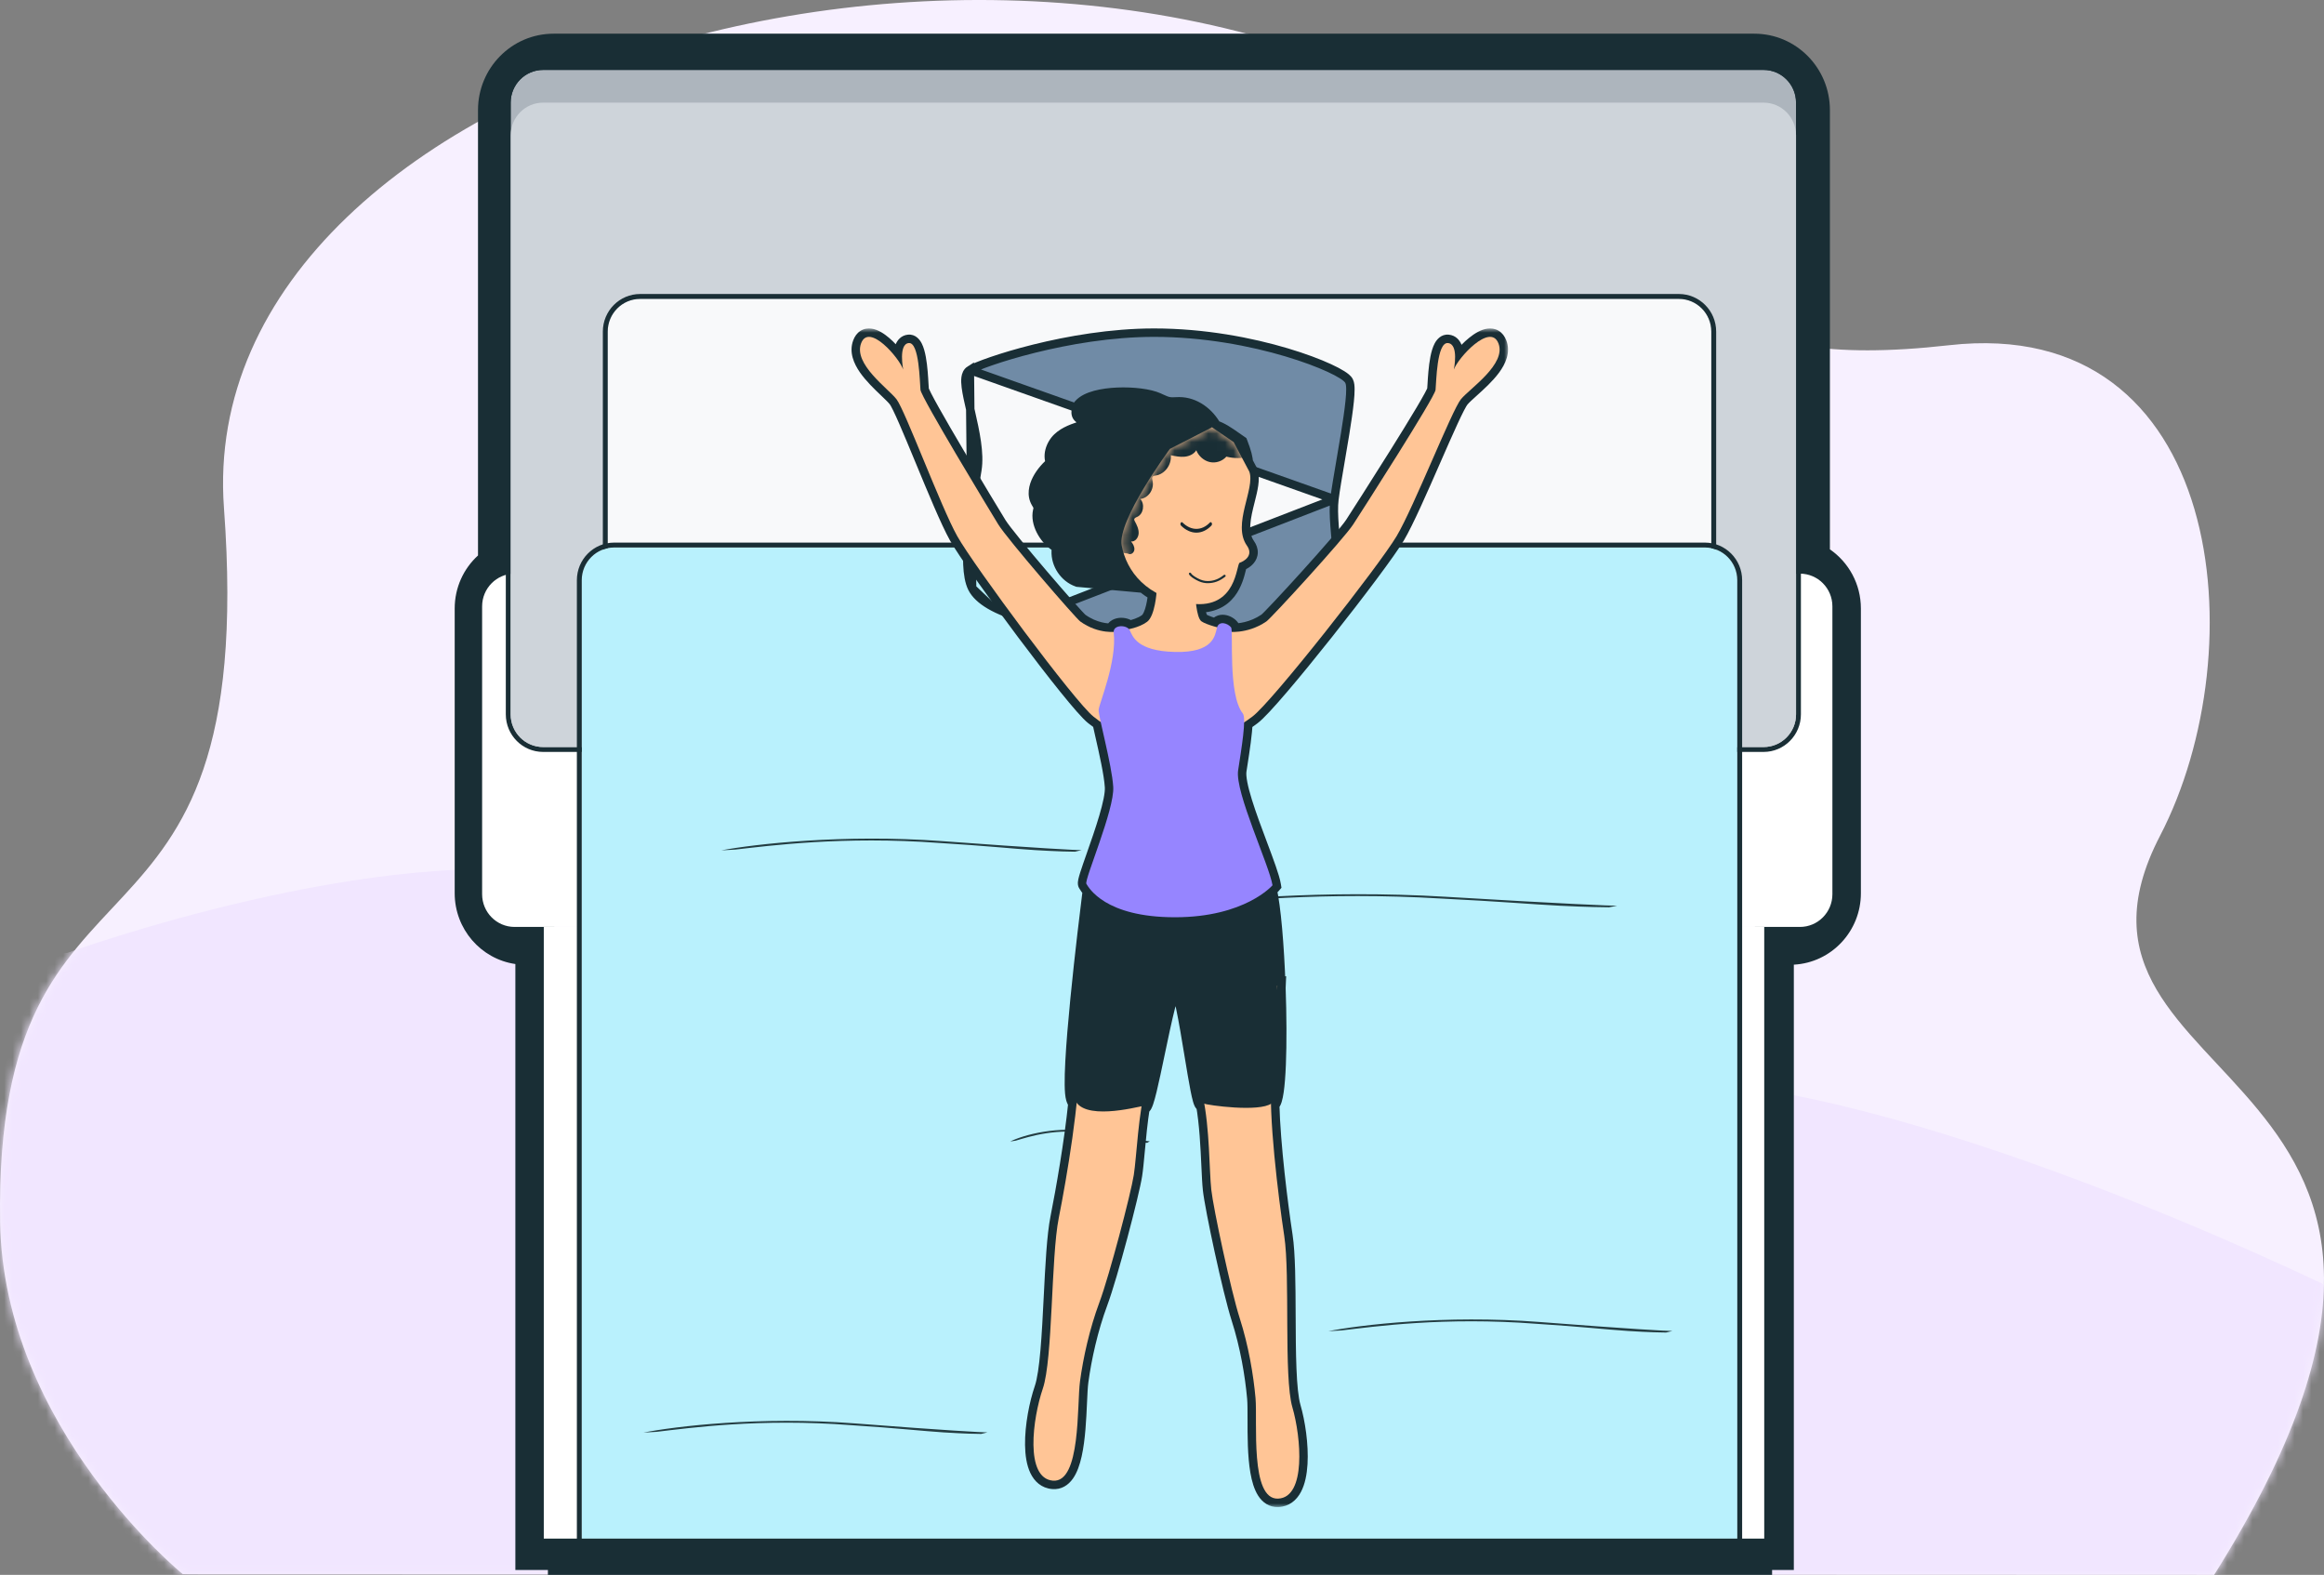 <svg width="276" height="187" viewBox="0 0 276 187" fill="none" xmlns="http://www.w3.org/2000/svg">
<rect x="0" y="0" width="276" height="187" fill="#808080" stroke="none"/>
<path d="M262.954 187L115.081 186.949L40.773 186.923L36.636 186.92L21.707 186.918C21.707 186.918 0.382 169.582 0.012 145.075C-0.716 96.785 30.893 118.536 26.599 60.336C22.68 7.229 125.059 -21.408 180.65 19.165C200.861 33.916 202.446 44.262 231.489 40.991C264.273 37.299 268.009 77.143 256.535 99.229C240.253 130.567 301.681 125.419 262.954 187Z" fill="#F7F0FF"/>
<mask id="mask0_4951_28705" style="mask-type:alpha" maskUnits="userSpaceOnUse" x="0" y="0" width="276" height="187">
<path d="M262.954 187L115.081 186.949L40.773 186.923L36.636 186.92L21.707 186.918C21.707 186.918 0.382 169.582 0.012 145.075C-0.716 96.785 30.893 118.536 26.599 60.336C22.68 7.229 125.059 -21.408 180.65 19.165C200.861 33.916 202.446 44.262 231.489 40.991C264.273 37.299 268.009 77.143 256.535 99.229C240.253 130.567 301.681 125.419 262.954 187Z" fill="#CEF7F3"/>
</mask>
<g mask="url(#mask0_4951_28705)">
<path d="M69 104.125C45.338 99.566 7.961 113.156 7.961 113.156H-5.308V187H279.185V154.062C279.185 154.062 234.394 131.689 203.285 128.562C172.536 125.471 154.7 145.672 124.731 138.125C100.013 131.899 94.029 108.947 69 104.125Z" fill="#F1E6FF"/>
</g>
<path fill-rule="evenodd" clip-rule="evenodd" d="M65.83 181.779V109.912L62.417 109.912C62.414 109.912 62.412 109.912 62.41 109.912C60.319 109.908 58.625 108.189 58.625 106.069V72.249C58.625 70.486 59.796 69.001 61.392 68.548V13.064C61.392 10.623 63.345 8.645 65.753 8.645H208.335C210.744 8.645 212.696 10.623 212.696 13.064V68.407C214.738 68.468 216.375 70.165 216.375 72.249V106.069C216.375 108.189 214.681 109.908 212.59 109.912C212.588 109.912 212.585 109.912 212.583 109.912L208.412 109.912V181.779L205.831 181.779V182.355H69.695V181.779L65.83 181.779ZM65.07 186.424L61.205 186.424V114.47C57.102 113.875 54 110.308 54 106.069V72.249C54 69.762 55.063 67.514 56.768 65.957V13.064C56.768 8.098 60.751 4 65.753 4H208.335C213.338 4 217.321 8.098 217.321 13.064V65.232C219.55 66.766 221 69.35 221 72.249V106.069C221 110.566 217.51 114.306 213.037 114.545V186.424L210.455 186.424V187H65.07V186.424Z" fill="#192E35"/>
<rect x="64.581" y="110.064" width="144.941" height="72.631" fill="white"/>
<path d="M57.257 72.001C57.257 69.856 58.983 68.117 61.111 68.117H213.762C215.891 68.117 217.617 69.856 217.617 72.001V106.181C217.617 108.326 215.891 110.065 213.762 110.065H61.111C58.983 110.065 57.257 108.326 57.257 106.181V72.001Z" fill="white"/>
<path d="M60.648 12.188C60.648 10.043 62.374 8.304 64.503 8.304H209.444C211.573 8.304 213.299 10.043 213.299 12.188V84.819C213.299 86.964 211.573 88.703 209.444 88.703H64.503C62.374 88.703 60.648 86.964 60.648 84.819V12.188Z" fill="#ADB5BD"/>
<path fill-rule="evenodd" clip-rule="evenodd" d="M64.503 7.721H209.444C211.892 7.721 213.877 9.72 213.877 12.187V84.819C213.877 87.286 211.892 89.285 209.444 89.285H64.503C62.055 89.285 60.07 87.286 60.07 84.819V12.187C60.07 9.72 62.055 7.721 64.503 7.721ZM64.503 8.303C62.374 8.303 60.648 10.042 60.648 12.187V84.819C60.648 86.964 62.374 88.703 64.503 88.703H209.444C211.573 88.703 213.299 86.964 213.299 84.819V12.187C213.299 10.042 211.573 8.303 209.444 8.303H64.503Z" fill="#192E35"/>
<path d="M60.648 16.072C60.648 13.926 62.374 12.188 64.503 12.188H209.444C211.573 12.188 213.299 13.926 213.299 16.072V84.819C213.299 86.964 211.573 88.703 209.444 88.703H64.503C62.374 88.703 60.648 86.964 60.648 84.819V16.072Z" fill="#CED4DA"/>
<path d="M72.172 39.376C72.172 37.231 73.898 35.492 76.027 35.492H199.381C201.51 35.492 203.236 37.231 203.236 39.376V162.5C203.236 164.645 201.51 166.384 199.381 166.384H76.027C73.898 166.384 72.172 164.645 72.172 162.5V39.376Z" fill="#F8F9FA"/>
<path fill-rule="evenodd" clip-rule="evenodd" d="M76.027 34.909H199.381C201.829 34.909 203.814 36.909 203.814 39.376V162.5C203.814 164.967 201.829 166.966 199.381 166.966H76.027C73.579 166.966 71.594 164.967 71.594 162.5V39.376C71.594 36.909 73.579 34.909 76.027 34.909ZM76.027 35.492C73.898 35.492 72.172 37.231 72.172 39.376V162.5C72.172 164.645 73.898 166.384 76.027 166.384H199.381C201.51 166.384 203.236 164.645 203.236 162.5V39.376C203.236 37.231 201.51 35.492 199.381 35.492H76.027Z" fill="#192E35"/>
<path d="M69.088 68.895C69.088 66.75 70.814 65.011 72.943 65.011H202.465C204.594 65.011 206.32 66.75 206.32 68.895V182.697H69.088V68.895Z" fill="#B9F1FD"/>
<path fill-rule="evenodd" clip-rule="evenodd" d="M206.898 183.279H68.51V68.894C68.51 66.427 70.495 64.428 72.943 64.428H202.465C204.913 64.428 206.898 66.427 206.898 68.894V183.279ZM72.943 65.01C70.814 65.01 69.088 66.749 69.088 68.894V182.697H206.32V68.894C206.32 66.749 204.594 65.01 202.465 65.01H72.943Z" fill="#192E35"/>
<path fill-rule="evenodd" clip-rule="evenodd" d="M111.536 100.093C100.107 99.247 91.361 100.429 87.319 100.88L85.664 100.972C89.547 100.238 100.164 99.007 111.927 99.878C117.721 100.307 121.696 100.575 124.31 100.735C126.952 100.898 128.157 100.947 128.452 100.947L127.669 101.132C127.246 101.132 125.572 101.107 122.968 100.947C120.336 100.785 117.144 100.433 111.536 100.093Z" fill="#243D42"/>
<path fill-rule="evenodd" clip-rule="evenodd" d="M129.994 134.662C125.567 133.815 122.179 134.997 120.613 135.448L119.972 135.54C121.476 134.807 125.589 133.575 130.146 134.446C132.39 134.876 133.93 135.143 134.943 135.304C135.966 135.466 136.433 135.515 136.547 135.515L136.244 135.7C136.08 135.7 135.432 135.675 134.423 135.515C133.403 135.354 132.167 135.002 129.994 134.662Z" fill="#243D42"/>
<path fill-rule="evenodd" clip-rule="evenodd" d="M182.455 157.189C171.541 156.342 163.189 157.524 159.329 157.976L157.749 158.068C161.457 157.334 171.596 156.103 182.829 156.974C188.362 157.403 192.158 157.671 194.655 157.831C197.177 157.993 198.328 158.043 198.61 158.043L197.862 158.227C197.458 158.227 195.86 158.203 193.373 158.043C190.859 157.881 187.811 157.529 182.455 157.189Z" fill="#243D42"/>
<path fill-rule="evenodd" clip-rule="evenodd" d="M101.119 169.229C90.205 168.383 81.853 169.564 77.993 170.016L76.412 170.108C80.121 169.374 90.26 168.143 101.493 169.014C107.025 169.443 110.822 169.711 113.318 169.871C115.841 170.033 116.992 170.083 117.273 170.083L116.525 170.267C116.121 170.267 114.523 170.243 112.036 170.083C109.523 169.921 106.475 169.569 101.119 169.229Z" fill="#243D42"/>
<path fill-rule="evenodd" clip-rule="evenodd" d="M171.178 106.696C157.072 105.849 146.277 107.031 141.289 107.482L139.246 107.575C144.039 106.841 157.143 105.609 171.661 106.481C178.812 106.91 183.718 107.178 186.945 107.338C190.205 107.5 191.693 107.55 192.057 107.55L191.09 107.734C190.568 107.734 188.502 107.709 185.288 107.55C182.039 107.388 178.1 107.036 171.178 106.696Z" fill="#243D42"/>
<path d="M115.181 43.936L115.181 43.936C114.842 44.151 114.72 44.522 114.676 44.839C114.63 45.167 114.651 45.557 114.703 45.968C114.799 46.732 115.02 47.697 115.256 48.726C115.274 48.806 115.293 48.887 115.311 48.968C115.835 51.258 116.392 53.837 116.075 55.788C116.049 55.947 116.022 56.11 115.995 56.278C115.667 58.286 115.242 60.894 115.021 63.325C114.901 64.642 114.839 65.92 114.888 67.032C114.936 68.13 115.093 69.126 115.449 69.838L115.181 43.936ZM115.181 43.936C115.546 43.704 116.477 43.317 117.764 42.874C119.075 42.424 120.806 41.9 122.813 41.4C126.825 40.403 131.96 39.5 137.051 39.5C143.041 39.5 148.63 40.599 152.793 41.839C154.875 42.459 156.608 43.117 157.863 43.694C158.489 43.983 159.005 44.255 159.388 44.497C159.58 44.617 159.746 44.736 159.88 44.85C160.004 44.956 160.139 45.091 160.219 45.252C160.291 45.396 160.326 45.562 160.345 45.71C160.365 45.867 160.374 46.047 160.374 46.239C160.375 46.626 160.343 47.104 160.289 47.642C160.18 48.719 159.979 50.08 159.748 51.506C159.579 52.549 159.394 53.626 159.217 54.659C158.907 56.472 158.619 58.151 158.478 59.283L158.478 59.283M115.181 43.936L158.478 59.283M158.478 59.283C158.372 60.125 158.403 61.221 158.494 62.446C158.55 63.204 158.627 63.989 158.704 64.78C158.752 65.268 158.8 65.758 158.843 66.245C158.955 67.504 159.035 68.728 158.984 69.744C158.959 70.252 158.9 70.727 158.788 71.136C158.677 71.541 158.504 71.922 158.223 72.203C157.754 72.671 157.037 73.065 156.055 73.401C155.067 73.74 153.775 74.032 152.121 74.272C148.812 74.752 144 75.031 137.163 75.031C130.31 75.031 125.254 74.415 121.742 73.478M158.478 59.283L121.742 73.478M121.742 73.478C119.986 73.009 118.601 72.457 117.566 71.851M121.742 73.478L117.566 71.851M117.566 71.851C116.537 71.249 115.817 70.572 115.449 69.838L117.566 71.851Z" fill="#708BA6" stroke="#192E35"/>
<mask id="path-20-outside-1_4951_28705" maskUnits="userSpaceOnUse" x="100.13" y="39" width="79" height="140" fill="black">
<rect fill="white" x="100.13" y="39" width="79" height="140"/>
<path fill-rule="evenodd" clip-rule="evenodd" d="M147.755 85.781C147.973 85.641 148.282 85.422 148.73 85.091C151.034 83.391 163.813 67.118 165.863 63.663C166.907 61.904 168.59 58.06 170.132 54.538C171.62 51.139 172.976 48.041 173.501 47.405C173.756 47.096 174.2 46.695 174.715 46.232C176.352 44.757 178.701 42.64 177.952 40.761C176.968 38.291 173.15 42.505 172.659 43.88C172.659 43.88 173.294 40.863 171.96 40.734C170.827 40.626 170.625 44.068 170.531 45.655C170.515 45.935 170.502 46.157 170.488 46.292C170.393 47.191 161.808 60.569 160.703 62.275C159.598 63.98 150.979 73.395 150.395 73.793C148.76 74.906 147.121 75.054 146.279 75.041C146.266 74.744 146.243 74.551 146.201 74.496C145.819 74.007 144.801 73.676 144.541 74.484C143.916 74.313 143.049 74.042 142.675 73.771C142.328 73.519 142.141 72.537 142.044 71.73C145.872 71.939 146.63 68.892 146.978 67.496C147.075 67.108 147.14 66.847 147.23 66.819C147.659 66.683 148.946 66.008 148.088 64.792C147.041 63.309 147.561 61.251 148.03 59.392C148.363 58.071 148.671 56.852 148.374 56.01L147.803 54.93C147.807 54.507 147.635 53.791 147.201 52.669C146.982 52.52 146.777 52.376 146.58 52.238C145.679 51.607 144.97 51.11 144.12 50.852C143.304 49.31 141.753 48.149 140.037 48.149C139.906 48.149 139.774 48.156 139.642 48.162C139.39 48.175 139.137 48.187 138.887 48.154C138.461 48.098 138.066 47.914 137.674 47.731C137.589 47.691 137.504 47.652 137.418 47.614C135.46 46.736 129.875 46.669 128.445 48.282C128.08 49.093 128.279 49.231 128.507 49.388C128.761 49.565 129.051 49.765 128.623 50.96C127.653 51.263 126.646 51.586 125.905 52.288C125.163 52.989 124.775 54.187 125.296 55.069C124.001 56.048 122.594 58.046 123.4 59.464C123.425 59.506 123.45 59.548 123.475 59.591C123.588 59.781 123.703 59.973 123.729 60.191C123.75 60.371 123.709 60.551 123.669 60.728L123.666 60.739C123.373 62.026 124.302 63.628 125.359 64.402C125.394 64.427 125.43 64.451 125.465 64.476L125.465 64.476L125.465 64.476C125.594 64.563 125.723 64.652 125.801 64.785C125.903 64.961 125.892 65.175 125.882 65.381L125.879 65.433L125.878 65.466C125.824 66.86 126.752 68.237 128.055 68.695L135.878 69.405C136.309 69.773 136.797 70.112 137.347 70.413C137.294 71.028 137.053 73.204 136.24 73.826C135.574 74.335 134.606 74.597 134.085 74.708C133.633 74.18 132.246 74.216 132.261 75.038C131.525 75.067 129.919 74.966 128.291 73.792C127.741 73.395 119.599 63.979 118.557 62.274C117.513 60.569 109.405 47.191 109.316 46.292C109.302 46.156 109.29 45.932 109.274 45.65C109.186 44.061 108.994 40.626 107.925 40.734C106.665 40.862 107.265 43.881 107.265 43.881C106.8 42.506 103.194 38.291 102.266 40.761C101.558 42.64 103.777 44.757 105.323 46.232C105.809 46.695 106.228 47.095 106.469 47.405C106.965 48.04 108.246 51.139 109.651 54.537L109.651 54.537C111.107 58.059 112.697 61.904 113.683 63.662C115.62 67.118 127.688 83.391 129.864 85.092C130.245 85.39 130.519 85.597 130.721 85.737C130.813 86.164 130.926 86.659 131.047 87.191C131.514 89.243 132.111 91.868 132.209 93.439C132.313 95.087 130.979 98.888 130 101.677C129.386 103.426 128.912 104.777 129.02 104.949C129.028 104.962 129.037 104.977 129.048 104.994C129.128 105.127 129.29 105.391 129.58 105.724C129.049 109.947 126.85 127.936 127.59 130.399C127.653 130.607 127.747 130.79 127.868 130.951C127.394 135.614 126.388 141.374 125.738 144.629C125.32 146.727 125.138 150.342 124.954 154.001C124.73 158.451 124.502 162.966 123.843 164.895C122.641 168.411 121.691 175.521 125.038 175.816C127.665 176.047 127.923 170.353 128.094 166.551C128.141 165.511 128.182 164.613 128.263 164.017C128.639 161.239 129.387 157.811 130.571 154.629C131.754 151.449 134.304 141.739 134.65 139.52C134.76 138.812 134.852 137.819 134.958 136.673C135.105 135.08 135.28 133.19 135.57 131.36C135.597 131.354 135.621 131.35 135.642 131.346C135.667 131.341 135.688 131.337 135.706 131.334C136.034 131.284 136.651 128.333 137.328 125.097C138.154 121.145 139.069 116.77 139.653 116.739C140.256 116.707 141.015 121.308 141.672 125.295C142.174 128.337 142.616 131.023 142.886 131.023C142.917 131.035 142.964 131.049 143.026 131.064C143.446 133.465 143.573 136.211 143.674 138.399V138.399C143.727 139.546 143.773 140.54 143.851 141.251C144.095 143.484 146.196 153.3 147.232 156.532C148.268 159.763 148.858 163.222 149.107 166.014C149.16 166.614 149.159 167.512 149.159 168.553C149.155 172.358 149.151 178.06 151.787 177.948C155.143 177.807 154.521 170.66 153.482 167.093C152.912 165.136 152.892 160.618 152.872 156.163C152.856 152.499 152.841 148.878 152.519 146.762C151.948 143.01 151.061 135.964 150.94 131.066C150.953 131.057 150.966 131.049 150.978 131.04C150.986 131.034 150.995 131.029 151.003 131.023C151.758 130.471 151.913 123.824 151.684 117.317C151.692 117.139 151.696 117.042 151.696 117.042L151.674 117.045C151.499 112.299 151.12 107.674 150.622 105.598C150.965 105.305 151.126 105.116 151.126 105.116C150.977 104.203 150.294 102.385 149.526 100.342C148.275 97.009 146.797 93.076 147.04 91.483C147.076 91.247 147.114 91.003 147.152 90.753C147.421 89.018 147.732 87.007 147.755 85.781Z"/>
</mask>
<path fill-rule="evenodd" clip-rule="evenodd" d="M147.755 85.781C147.973 85.641 148.282 85.422 148.73 85.091C151.034 83.391 163.813 67.118 165.863 63.663C166.907 61.904 168.59 58.06 170.132 54.538C171.62 51.139 172.976 48.041 173.501 47.405C173.756 47.096 174.2 46.695 174.715 46.232C176.352 44.757 178.701 42.64 177.952 40.761C176.968 38.291 173.15 42.505 172.659 43.88C172.659 43.88 173.294 40.863 171.96 40.734C170.827 40.626 170.625 44.068 170.531 45.655C170.515 45.935 170.502 46.157 170.488 46.292C170.393 47.191 161.808 60.569 160.703 62.275C159.598 63.98 150.979 73.395 150.395 73.793C148.76 74.906 147.121 75.054 146.279 75.041C146.266 74.744 146.243 74.551 146.201 74.496C145.819 74.007 144.801 73.676 144.541 74.484C143.916 74.313 143.049 74.042 142.675 73.771C142.328 73.519 142.141 72.537 142.044 71.73C145.872 71.939 146.63 68.892 146.978 67.496C147.075 67.108 147.14 66.847 147.23 66.819C147.659 66.683 148.946 66.008 148.088 64.792C147.041 63.309 147.561 61.251 148.03 59.392C148.363 58.071 148.671 56.852 148.374 56.01L147.803 54.93C147.807 54.507 147.635 53.791 147.201 52.669C146.982 52.52 146.777 52.376 146.58 52.238C145.679 51.607 144.97 51.11 144.12 50.852C143.304 49.31 141.753 48.149 140.037 48.149C139.906 48.149 139.774 48.156 139.642 48.162C139.39 48.175 139.137 48.187 138.887 48.154C138.461 48.098 138.066 47.914 137.674 47.731C137.589 47.691 137.504 47.652 137.418 47.614C135.46 46.736 129.875 46.669 128.445 48.282C128.08 49.093 128.279 49.231 128.507 49.388C128.761 49.565 129.051 49.765 128.623 50.96C127.653 51.263 126.646 51.586 125.905 52.288C125.163 52.989 124.775 54.187 125.296 55.069C124.001 56.048 122.594 58.046 123.4 59.464C123.425 59.506 123.45 59.548 123.475 59.591C123.588 59.781 123.703 59.973 123.729 60.191C123.75 60.371 123.709 60.551 123.669 60.728L123.666 60.739C123.373 62.026 124.302 63.628 125.359 64.402C125.394 64.427 125.43 64.451 125.465 64.476L125.465 64.476L125.465 64.476C125.594 64.563 125.723 64.652 125.801 64.785C125.903 64.961 125.892 65.175 125.882 65.381L125.879 65.433L125.878 65.466C125.824 66.86 126.752 68.237 128.055 68.695L135.878 69.405C136.309 69.773 136.797 70.112 137.347 70.413C137.294 71.028 137.053 73.204 136.24 73.826C135.574 74.335 134.606 74.597 134.085 74.708C133.633 74.18 132.246 74.216 132.261 75.038C131.525 75.067 129.919 74.966 128.291 73.792C127.741 73.395 119.599 63.979 118.557 62.274C117.513 60.569 109.405 47.191 109.316 46.292C109.302 46.156 109.29 45.932 109.274 45.65C109.186 44.061 108.994 40.626 107.925 40.734C106.665 40.862 107.265 43.881 107.265 43.881C106.8 42.506 103.194 38.291 102.266 40.761C101.558 42.64 103.777 44.757 105.323 46.232C105.809 46.695 106.228 47.095 106.469 47.405C106.965 48.04 108.246 51.139 109.651 54.537L109.651 54.537C111.107 58.059 112.697 61.904 113.683 63.662C115.62 67.118 127.688 83.391 129.864 85.092C130.245 85.39 130.519 85.597 130.721 85.737C130.813 86.164 130.926 86.659 131.047 87.191C131.514 89.243 132.111 91.868 132.209 93.439C132.313 95.087 130.979 98.888 130 101.677C129.386 103.426 128.912 104.777 129.02 104.949C129.028 104.962 129.037 104.977 129.048 104.994C129.128 105.127 129.29 105.391 129.58 105.724C129.049 109.947 126.85 127.936 127.59 130.399C127.653 130.607 127.747 130.79 127.868 130.951C127.394 135.614 126.388 141.374 125.738 144.629C125.32 146.727 125.138 150.342 124.954 154.001C124.73 158.451 124.502 162.966 123.843 164.895C122.641 168.411 121.691 175.521 125.038 175.816C127.665 176.047 127.923 170.353 128.094 166.551C128.141 165.511 128.182 164.613 128.263 164.017C128.639 161.239 129.387 157.811 130.571 154.629C131.754 151.449 134.304 141.739 134.65 139.52C134.76 138.812 134.852 137.819 134.958 136.673C135.105 135.08 135.28 133.19 135.57 131.36C135.597 131.354 135.621 131.35 135.642 131.346C135.667 131.341 135.688 131.337 135.706 131.334C136.034 131.284 136.651 128.333 137.328 125.097C138.154 121.145 139.069 116.77 139.653 116.739C140.256 116.707 141.015 121.308 141.672 125.295C142.174 128.337 142.616 131.023 142.886 131.023C142.917 131.035 142.964 131.049 143.026 131.064C143.446 133.465 143.573 136.211 143.674 138.399V138.399C143.727 139.546 143.773 140.54 143.851 141.251C144.095 143.484 146.196 153.3 147.232 156.532C148.268 159.763 148.858 163.222 149.107 166.014C149.16 166.614 149.159 167.512 149.159 168.553C149.155 172.358 149.151 178.06 151.787 177.948C155.143 177.807 154.521 170.66 153.482 167.093C152.912 165.136 152.892 160.618 152.872 156.163C152.856 152.499 152.841 148.878 152.519 146.762C151.948 143.01 151.061 135.964 150.94 131.066C150.953 131.057 150.966 131.049 150.978 131.04C150.986 131.034 150.995 131.029 151.003 131.023C151.758 130.471 151.913 123.824 151.684 117.317C151.692 117.139 151.696 117.042 151.696 117.042L151.674 117.045C151.499 112.299 151.12 107.674 150.622 105.598C150.965 105.305 151.126 105.116 151.126 105.116C150.977 104.203 150.294 102.385 149.526 100.342C148.275 97.009 146.797 93.076 147.04 91.483C147.076 91.247 147.114 91.003 147.152 90.753C147.421 89.018 147.732 87.007 147.755 85.781Z" fill="#192E35"/>
<path d="M147.755 85.781L147.215 84.939L146.765 85.228L146.755 85.762L147.755 85.781ZM148.73 85.091L149.324 85.896L149.324 85.896L148.73 85.091ZM165.863 63.663L165.003 63.153L165.003 63.153L165.863 63.663ZM170.132 54.538L171.048 54.939V54.939L170.132 54.538ZM173.501 47.405L172.73 46.768L172.729 46.769L173.501 47.405ZM174.715 46.232L174.045 45.489V45.489L174.715 46.232ZM177.952 40.761L177.023 41.131L177.023 41.131L177.952 40.761ZM172.659 43.88L171.68 43.674L173.6 44.217L172.659 43.88ZM171.96 40.734L172.056 39.739V39.739L171.96 40.734ZM170.531 45.655L169.533 45.597V45.597L170.531 45.655ZM170.488 46.292L169.493 46.187V46.188L170.488 46.292ZM160.703 62.275L161.542 62.819L161.542 62.818L160.703 62.275ZM150.395 73.793L149.832 72.966L149.832 72.966L150.395 73.793ZM146.279 75.041L145.28 75.084L145.321 76.027L146.264 76.041L146.279 75.041ZM146.201 74.496L146.99 73.882L146.989 73.881L146.201 74.496ZM144.541 74.484L144.277 75.448L145.2 75.701L145.493 74.79L144.541 74.484ZM142.675 73.771L142.087 74.579L142.088 74.58L142.675 73.771ZM142.044 71.73L142.098 70.731L140.909 70.667L141.051 71.849L142.044 71.73ZM146.978 67.496L146.008 67.254V67.254L146.978 67.496ZM147.23 66.819L147.53 67.773L147.532 67.772L147.23 66.819ZM148.088 64.792L148.905 64.215L148.905 64.215L148.088 64.792ZM148.03 59.392L149 59.637V59.637L148.03 59.392ZM148.374 56.01L149.317 55.677L149.293 55.607L149.258 55.542L148.374 56.01ZM147.803 54.93L146.803 54.92L146.8 55.174L146.919 55.398L147.803 54.93ZM147.201 52.669L148.133 52.308L148.021 52.019L147.766 51.844L147.201 52.669ZM146.58 52.238L147.154 51.419V51.419L146.58 52.238ZM144.12 50.852L143.235 51.319L143.43 51.687L143.829 51.809L144.12 50.852ZM140.037 48.149V49.149H140.037L140.037 48.149ZM139.642 48.162L139.594 47.163L139.642 48.162ZM138.887 48.154L139.018 47.162L139.018 47.162L138.887 48.154ZM137.674 47.731L138.096 46.825L138.096 46.825L137.674 47.731ZM137.418 47.614L137.828 46.701L137.827 46.701L137.418 47.614ZM128.445 48.282L127.697 47.618L127.596 47.732L127.534 47.87L128.445 48.282ZM128.507 49.388L127.938 50.211L127.938 50.211L128.507 49.388ZM128.623 50.96L128.921 51.914L129.396 51.766L129.564 51.297L128.623 50.96ZM125.905 52.288L126.592 53.014L126.592 53.014L125.905 52.288ZM125.296 55.069L125.899 55.866L126.61 55.328L126.157 54.56L125.296 55.069ZM123.4 59.464L124.269 58.969L124.269 58.969L123.4 59.464ZM123.475 59.591L124.334 59.078L124.334 59.078L123.475 59.591ZM123.729 60.191L124.722 60.073L124.722 60.072L123.729 60.191ZM123.669 60.728L122.694 60.505L122.694 60.505L123.669 60.728ZM123.666 60.739L122.691 60.517L122.691 60.517L123.666 60.739ZM125.359 64.402L125.95 63.595L125.95 63.595L125.359 64.402ZM125.465 64.476L124.902 65.302L124.911 65.308L125.465 64.476ZM125.465 64.476L126.029 63.65L126.02 63.644L125.465 64.476ZM125.801 64.785L126.666 64.284L126.666 64.283L125.801 64.785ZM125.882 65.381L124.883 65.332L124.883 65.333L125.882 65.381ZM125.879 65.433L124.881 65.385L124.88 65.39L125.879 65.433ZM125.878 65.466L124.879 65.424L124.879 65.427L125.878 65.466ZM128.055 68.695L127.723 69.638L127.84 69.68L127.964 69.691L128.055 68.695ZM135.878 69.405L136.527 68.645L136.285 68.438L135.968 68.409L135.878 69.405ZM137.347 70.413L138.343 70.498L138.398 69.848L137.826 69.536L137.347 70.413ZM136.24 73.826L136.846 74.621L136.847 74.621L136.24 73.826ZM134.085 74.708L133.326 75.359L133.713 75.811L134.295 75.686L134.085 74.708ZM132.261 75.038L132.3 76.037L133.279 75.998L133.261 75.019L132.261 75.038ZM128.291 73.792L128.877 72.981L128.876 72.981L128.291 73.792ZM118.557 62.274L119.41 61.752L119.41 61.752L118.557 62.274ZM109.316 46.292L110.311 46.193L110.311 46.192L109.316 46.292ZM109.274 45.65L110.272 45.594L109.274 45.65ZM107.925 40.734L107.824 39.739L107.823 39.739L107.925 40.734ZM107.265 43.881L106.318 44.201L108.246 43.686L107.265 43.881ZM102.266 40.761L103.202 41.113L103.202 41.113L102.266 40.761ZM105.323 46.232L104.633 46.955V46.955L105.323 46.232ZM106.469 47.405L107.258 46.79L107.258 46.79L106.469 47.405ZM109.651 54.537L108.727 54.919L108.74 54.952L108.756 54.984L109.651 54.537ZM109.651 54.537L110.575 54.155L110.561 54.122L110.545 54.09L109.651 54.537ZM113.683 63.662L114.555 63.173L114.555 63.173L113.683 63.662ZM129.864 85.092L129.248 85.88L129.248 85.88L129.864 85.092ZM130.721 85.737L131.698 85.525L131.615 85.142L131.293 84.917L130.721 85.737ZM131.047 87.191L132.022 86.969H132.022L131.047 87.191ZM132.209 93.439L131.211 93.501L131.211 93.501L132.209 93.439ZM130 101.677L130.943 102.008L130 101.677ZM129.02 104.949L128.171 105.479L128.172 105.48L129.02 104.949ZM129.048 104.994L128.194 105.515L128.194 105.515L129.048 104.994ZM129.58 105.724L130.572 105.848L130.628 105.404L130.333 105.067L129.58 105.724ZM127.59 130.399L128.548 130.112L128.548 130.111L127.59 130.399ZM127.868 130.951L128.863 131.052L128.903 130.661L128.666 130.348L127.868 130.951ZM125.738 144.629L124.758 144.433L124.757 144.434L125.738 144.629ZM124.954 154.001L123.955 153.951L124.954 154.001ZM123.843 164.895L122.897 164.571L123.843 164.895ZM125.038 175.816L125.125 174.82H125.125L125.038 175.816ZM128.094 166.551L127.095 166.506L128.094 166.551ZM128.263 164.017L129.254 164.151L129.254 164.151L128.263 164.017ZM130.571 154.629L129.634 154.281L129.633 154.281L130.571 154.629ZM134.65 139.52L133.662 139.366L133.662 139.366L134.65 139.52ZM134.958 136.673L133.962 136.581L134.958 136.673ZM135.57 131.36L135.372 130.379L134.691 130.517L134.582 131.203L135.57 131.36ZM135.642 131.346L135.457 130.363L135.457 130.363L135.642 131.346ZM135.706 131.334L135.555 130.346L135.553 130.346L135.706 131.334ZM137.328 125.097L138.306 125.302L137.328 125.097ZM139.653 116.739L139.601 115.74L139.6 115.74L139.653 116.739ZM141.672 125.295L142.659 125.133L141.672 125.295ZM142.886 131.023L143.257 130.094L143.078 130.023H142.886V131.023ZM143.026 131.064L144.012 130.892L143.899 130.251L143.268 130.094L143.026 131.064ZM143.674 138.399H144.674V138.376L144.673 138.353L143.674 138.399ZM143.674 138.399H142.674V138.422L142.676 138.445L143.674 138.399ZM143.851 141.251L142.857 141.359L142.857 141.359L143.851 141.251ZM147.232 156.532L146.28 156.837L146.28 156.837L147.232 156.532ZM149.107 166.014L148.111 166.103V166.103L149.107 166.014ZM149.159 168.553L148.159 168.552L149.159 168.553ZM151.787 177.948L151.745 176.949H151.744L151.787 177.948ZM153.482 167.093L154.442 166.814L153.482 167.093ZM152.872 156.163L153.872 156.159L152.872 156.163ZM152.519 146.762L153.507 146.612L152.519 146.762ZM150.94 131.066L150.401 130.223L149.926 130.527L149.94 131.09L150.94 131.066ZM150.978 131.04L150.41 130.217L150.409 130.218L150.978 131.04ZM151.003 131.023L150.413 130.215L150.413 130.215L151.003 131.023ZM151.684 117.317L150.685 117.272L150.683 117.312L150.685 117.352L151.684 117.317ZM151.696 117.042L152.695 117.085L152.745 115.917L151.584 116.049L151.696 117.042ZM151.674 117.045L150.675 117.082L150.715 118.16L151.787 118.039L151.674 117.045ZM150.622 105.598L149.972 104.838L149.507 105.236L149.65 105.831L150.622 105.598ZM151.126 105.116L151.886 105.766L152.188 105.413L152.113 104.955L151.126 105.116ZM149.526 100.342L148.59 100.693L149.526 100.342ZM147.04 91.483L146.051 91.332L146.051 91.332L147.04 91.483ZM147.152 90.753L148.141 90.906V90.906L147.152 90.753ZM148.295 86.623C148.543 86.464 148.875 86.227 149.324 85.896L148.137 84.287C147.689 84.617 147.403 84.819 147.215 84.939L148.295 86.623ZM149.324 85.896C149.696 85.621 150.205 85.117 150.775 84.507C151.362 83.877 152.069 83.076 152.851 82.161C154.416 80.33 156.301 78.019 158.175 75.657C161.901 70.961 165.656 65.972 166.723 64.174L165.003 63.153C164.02 64.81 160.36 69.685 156.608 74.414C154.743 76.765 152.874 79.056 151.33 80.862C150.558 81.766 149.873 82.542 149.313 83.141C148.735 83.76 148.341 84.136 148.137 84.287L149.324 85.896ZM166.723 64.174C167.807 62.347 169.522 58.426 171.048 54.939L169.216 54.137C167.659 57.694 166.007 61.462 165.003 63.153L166.723 64.174ZM171.048 54.939C171.793 53.236 172.5 51.623 173.086 50.355C173.378 49.721 173.636 49.183 173.85 48.77C174.079 48.328 174.218 48.107 174.272 48.041L172.729 46.769C172.521 47.021 172.294 47.426 172.074 47.85C171.84 48.303 171.568 48.871 171.27 49.516C170.674 50.806 169.959 52.441 169.216 54.137L171.048 54.939ZM174.272 48.042C174.469 47.803 174.843 47.462 175.384 46.975L174.045 45.489C173.558 45.929 173.044 46.388 172.73 46.768L174.272 48.042ZM175.384 46.975C176.186 46.252 177.264 45.286 178.034 44.241C178.779 43.228 179.458 41.838 178.881 40.391L177.023 41.131C177.195 41.563 177.074 42.171 176.423 43.055C175.796 43.907 174.881 44.736 174.045 45.489L175.384 46.975ZM178.881 40.391C178.699 39.934 178.408 39.528 177.973 39.27C177.535 39.01 177.063 38.965 176.643 39.022C175.86 39.13 175.098 39.613 174.494 40.1C173.858 40.612 173.254 41.244 172.776 41.839C172.317 42.409 171.898 43.037 171.717 43.544L173.6 44.217C173.665 44.037 173.908 43.622 174.334 43.093C174.741 42.587 175.245 42.063 175.748 41.658C176.282 41.228 176.69 41.035 176.915 41.004C176.999 40.992 176.99 41.012 176.952 40.989C176.915 40.968 176.959 40.971 177.023 41.131L178.881 40.391ZM172.659 43.88C173.637 44.086 173.637 44.086 173.637 44.086C173.637 44.086 173.637 44.086 173.638 44.085C173.638 44.085 173.638 44.085 173.638 44.084C173.638 44.083 173.638 44.082 173.638 44.081C173.639 44.078 173.64 44.075 173.641 44.071C173.642 44.063 173.644 44.052 173.647 44.038C173.652 44.011 173.659 43.973 173.668 43.926C173.685 43.832 173.707 43.7 173.728 43.541C173.77 43.23 173.814 42.796 173.81 42.345C173.805 41.914 173.757 41.37 173.552 40.889C173.331 40.369 172.867 39.817 172.056 39.739L171.865 41.73C171.721 41.716 171.677 41.59 171.712 41.672C171.763 41.793 171.806 42.027 171.81 42.366C171.813 42.685 171.781 43.014 171.746 43.272C171.729 43.399 171.712 43.503 171.699 43.575C171.693 43.61 171.688 43.637 171.684 43.655C171.682 43.663 171.681 43.669 171.681 43.672C171.68 43.674 171.68 43.675 171.68 43.675C171.68 43.676 171.68 43.676 171.68 43.675C171.68 43.675 171.68 43.675 171.68 43.675C171.68 43.675 171.68 43.675 171.68 43.675C171.68 43.675 171.68 43.674 172.659 43.88ZM172.056 39.739C171.149 39.652 170.627 40.325 170.393 40.758C170.139 41.226 169.982 41.816 169.874 42.367C169.655 43.49 169.579 44.816 169.533 45.597L171.53 45.714C171.577 44.907 171.648 43.718 171.837 42.75C171.934 42.256 172.045 41.907 172.151 41.71C172.277 41.479 172.205 41.763 171.865 41.73L172.056 39.739ZM169.533 45.597C169.516 45.889 169.504 46.082 169.493 46.187L171.482 46.397C171.5 46.233 171.514 45.981 171.53 45.714L169.533 45.597ZM169.493 46.188C169.504 46.087 169.529 46.031 169.516 46.066C169.51 46.084 169.495 46.12 169.467 46.181C169.411 46.302 169.325 46.471 169.206 46.691C168.969 47.129 168.63 47.718 168.215 48.418C167.385 49.815 166.273 51.617 165.127 53.45C162.834 57.115 160.414 60.882 159.864 61.731L161.542 62.818C162.097 61.962 164.522 58.187 166.822 54.511C167.971 52.674 169.093 50.856 169.934 49.439C170.354 48.732 170.71 48.115 170.965 47.642C171.092 47.407 171.201 47.196 171.282 47.021C171.322 46.934 171.361 46.844 171.393 46.758C171.418 46.69 171.466 46.553 171.482 46.397L169.493 46.188ZM159.864 61.731C159.633 62.088 158.938 62.939 157.951 64.085C156.985 65.206 155.792 66.548 154.612 67.853C153.432 69.158 152.27 70.421 151.368 71.38C150.917 71.861 150.533 72.261 150.247 72.553C150.104 72.699 149.989 72.813 149.904 72.894C149.796 72.997 149.788 72.996 149.832 72.966L150.958 74.619C151.075 74.54 151.203 74.419 151.286 74.34C151.392 74.238 151.524 74.107 151.674 73.955C151.975 73.648 152.369 73.235 152.825 72.75C153.738 71.779 154.909 70.507 156.096 69.195C157.282 67.883 158.487 66.527 159.466 65.391C160.424 64.279 161.221 63.314 161.542 62.819L159.864 61.731ZM149.832 72.966C148.424 73.925 147.012 74.052 146.294 74.041L146.264 76.041C147.231 76.056 149.097 75.888 150.958 74.619L149.832 72.966ZM145.411 75.11C145.378 75.067 145.353 75.027 145.335 74.996C145.318 74.964 145.305 74.937 145.296 74.915C145.278 74.874 145.269 74.842 145.265 74.827C145.26 74.811 145.258 74.802 145.258 74.801C145.258 74.8 145.259 74.804 145.26 74.814C145.263 74.834 145.267 74.866 145.27 74.914C145.274 74.961 145.277 75.017 145.28 75.084L147.278 74.998C147.271 74.84 147.261 74.68 147.242 74.542C147.232 74.473 147.218 74.387 147.193 74.298C147.176 74.234 147.125 74.055 146.99 73.882L145.411 75.11ZM145.493 74.79C145.493 74.79 145.484 74.817 145.454 74.854C145.424 74.893 145.382 74.929 145.334 74.955C145.24 75.006 145.178 74.993 145.198 74.996C145.217 74.998 145.264 75.01 145.322 75.043C145.349 75.058 145.371 75.075 145.389 75.089C145.406 75.104 145.413 75.112 145.412 75.111L146.989 73.881C146.636 73.428 146.048 73.088 145.452 73.012C145.137 72.971 144.749 72.997 144.379 73.198C143.989 73.409 143.723 73.761 143.589 74.178L145.493 74.79ZM144.805 73.52C144.505 73.437 144.16 73.335 143.853 73.224C143.517 73.103 143.325 73.007 143.262 72.961L142.088 74.58C142.399 74.806 142.827 74.981 143.175 75.106C143.551 75.241 143.952 75.359 144.277 75.448L144.805 73.52ZM143.263 72.962C143.371 73.041 143.383 73.105 143.344 73.023C143.313 72.96 143.273 72.853 143.231 72.697C143.147 72.388 143.083 71.995 143.037 71.611L141.051 71.849C141.102 72.272 141.18 72.774 141.3 73.22C141.361 73.442 141.439 73.678 141.544 73.895C141.64 74.094 141.805 74.374 142.087 74.579L143.263 72.962ZM141.99 72.729C144.227 72.85 145.689 72 146.604 70.831C147.464 69.731 147.779 68.419 147.949 67.737L146.008 67.254C145.83 67.969 145.592 68.878 145.028 69.599C144.52 70.249 143.688 70.818 142.098 70.731L141.99 72.729ZM147.949 67.737C147.973 67.638 147.994 67.557 148.012 67.487C148.031 67.415 148.045 67.37 148.054 67.343C148.066 67.306 148.06 67.335 148.028 67.389C148.011 67.418 147.972 67.479 147.905 67.547C147.836 67.616 147.713 67.715 147.53 67.773L146.93 65.865C146.54 65.988 146.356 66.287 146.304 66.375C146.232 66.498 146.187 66.621 146.159 66.703C146.103 66.868 146.052 67.077 146.008 67.254L147.949 67.737ZM147.532 67.772C147.85 67.671 148.487 67.384 148.925 66.832C149.161 66.535 149.362 66.13 149.376 65.631C149.39 65.131 149.214 64.653 148.905 64.215L147.271 65.368C147.391 65.539 147.376 65.601 147.377 65.574C147.377 65.547 147.391 65.548 147.358 65.589C147.32 65.637 147.249 65.699 147.148 65.76C147.047 65.821 146.959 65.856 146.928 65.865L147.532 67.772ZM148.905 64.215C148.563 63.73 148.439 63.104 148.489 62.294C148.54 61.472 148.76 60.586 149 59.637L147.06 59.147C146.831 60.057 146.557 61.129 146.492 62.171C146.427 63.226 146.567 64.37 147.271 65.368L148.905 64.215ZM149 59.637C149.163 58.99 149.338 58.3 149.429 57.662C149.518 57.034 149.546 56.326 149.317 55.677L147.431 56.342C147.499 56.535 147.522 56.858 147.448 57.381C147.376 57.893 147.231 58.473 147.06 59.147L149 59.637ZM149.258 55.542L148.687 54.462L146.919 55.398L147.491 56.477L149.258 55.542ZM148.803 54.94C148.809 54.308 148.57 53.435 148.133 52.308L146.268 53.03C146.701 54.146 146.805 54.705 146.803 54.92L148.803 54.94ZM147.766 51.844C147.552 51.698 147.351 51.557 147.154 51.419L146.006 53.057C146.203 53.194 146.413 53.342 146.636 53.494L147.766 51.844ZM147.154 51.419C146.282 50.808 145.44 50.208 144.41 49.895L143.829 51.809C144.499 52.012 145.076 52.406 146.006 53.057L147.154 51.419ZM145.004 50.384C144.06 48.6 142.211 47.149 140.037 47.149L140.037 49.149C141.295 49.149 142.549 50.02 143.235 51.319L145.004 50.384ZM140.037 47.149C139.877 47.149 139.721 47.157 139.594 47.163L139.691 49.161C139.827 49.154 139.934 49.149 140.037 49.149V47.149ZM139.594 47.163C139.326 47.176 139.164 47.182 139.018 47.162L138.756 49.145C139.111 49.192 139.454 49.173 139.691 49.161L139.594 47.163ZM139.018 47.162C138.77 47.13 138.514 47.019 138.096 46.825L137.252 48.638C137.618 48.808 138.152 49.066 138.757 49.145L139.018 47.162ZM138.096 46.825C138.012 46.785 137.92 46.743 137.828 46.701L137.009 48.526C137.087 48.561 137.166 48.598 137.252 48.638L138.096 46.825ZM137.827 46.701C136.638 46.168 134.569 45.937 132.693 46.015C131.733 46.054 130.76 46.177 129.911 46.409C129.093 46.633 128.248 46.997 127.697 47.618L129.194 48.945C129.358 48.76 129.747 48.528 130.439 48.338C131.101 48.157 131.915 48.048 132.775 48.013C134.539 47.94 136.24 48.182 137.009 48.526L137.827 46.701ZM127.534 47.87C127.34 48.3 127.172 48.794 127.275 49.285C127.399 49.878 127.855 50.153 127.938 50.211L129.076 48.566C129.061 48.556 129.052 48.55 129.044 48.544C129.037 48.539 129.034 48.537 129.034 48.537C129.034 48.537 129.039 48.54 129.046 48.547C129.054 48.553 129.065 48.564 129.078 48.577C129.105 48.606 129.138 48.648 129.169 48.704C129.2 48.761 129.221 48.82 129.232 48.875C129.255 48.981 129.235 49.035 129.244 48.994C129.253 48.954 129.281 48.86 129.357 48.693L127.534 47.87ZM127.938 50.211C128.013 50.263 127.984 50.247 127.951 50.211C127.899 50.153 127.861 50.08 127.846 50.015C127.835 49.968 127.849 49.977 127.833 50.083C127.816 50.19 127.775 50.361 127.681 50.622L129.564 51.297C129.792 50.66 129.913 50.082 129.796 49.569C129.653 48.945 129.215 48.662 129.076 48.566L127.938 50.211ZM128.325 50.005C127.392 50.296 126.154 50.675 125.218 51.561L126.592 53.014C127.138 52.497 127.913 52.229 128.921 51.914L128.325 50.005ZM125.218 51.561C124.276 52.451 123.592 54.149 124.435 55.577L126.157 54.56C125.959 54.225 126.05 53.527 126.592 53.014L125.218 51.561ZM124.692 54.271C123.943 54.839 123.162 55.694 122.672 56.643C122.193 57.569 121.883 58.819 122.531 59.958L124.269 58.969C124.111 58.691 124.101 58.233 124.449 57.561C124.784 56.912 125.354 56.279 125.899 55.866L124.692 54.271ZM122.531 59.958C122.561 60.011 122.592 60.062 122.616 60.103L124.334 59.078C124.308 59.035 124.288 59.001 124.269 58.969L122.531 59.958ZM122.616 60.103C122.678 60.206 122.707 60.257 122.728 60.302C122.746 60.34 122.74 60.338 122.736 60.31L124.722 60.072C124.666 59.607 124.426 59.233 124.334 59.078L122.616 60.103ZM122.736 60.309C122.733 60.287 122.737 60.285 122.732 60.321C122.726 60.362 122.716 60.41 122.694 60.505L124.644 60.95C124.677 60.806 124.767 60.454 124.722 60.073L122.736 60.309ZM122.694 60.505L122.691 60.517L124.641 60.962L124.644 60.95L122.694 60.505ZM122.691 60.517C122.476 61.463 122.722 62.428 123.111 63.209C123.505 63.999 124.102 64.72 124.769 65.209L125.95 63.595C125.56 63.309 125.164 62.843 124.902 62.317C124.635 61.782 124.564 61.303 124.641 60.962L122.691 60.517ZM124.769 65.209C124.819 65.246 124.869 65.279 124.902 65.302L126.029 63.65C125.99 63.624 125.969 63.609 125.95 63.595L124.769 65.209ZM124.911 65.308L124.911 65.308L126.02 63.644L126.02 63.644L124.911 65.308ZM124.911 65.308L124.911 65.308L126.02 63.644L126.02 63.644L124.911 65.308ZM124.902 65.302C124.918 65.313 124.932 65.322 124.945 65.331C124.957 65.34 124.967 65.347 124.976 65.353C124.993 65.366 125 65.372 125.002 65.373C125.005 65.376 124.971 65.348 124.936 65.287L126.666 64.283C126.455 63.92 126.12 63.712 126.029 63.65L124.902 65.302ZM124.935 65.286C124.889 65.206 124.886 65.147 124.887 65.159C124.888 65.164 124.888 65.179 124.888 65.21C124.888 65.225 124.887 65.242 124.886 65.263C124.885 65.284 124.884 65.306 124.883 65.332L126.881 65.43C126.887 65.293 126.942 64.761 126.666 64.284L124.935 65.286ZM124.883 65.333L124.881 65.385L126.878 65.48L126.881 65.429L124.883 65.333ZM124.88 65.39L124.879 65.424L126.877 65.508L126.879 65.475L124.88 65.39ZM124.879 65.427C124.808 67.254 126 69.032 127.723 69.638L128.387 67.752C127.503 67.441 126.84 66.467 126.877 65.505L124.879 65.427ZM127.964 69.691L135.787 70.401L135.968 68.409L128.145 67.699L127.964 69.691ZM135.228 70.165C135.712 70.579 136.257 70.957 136.867 71.291L137.826 69.536C137.336 69.268 136.905 68.968 136.527 68.645L135.228 70.165ZM136.35 70.328C136.326 70.615 136.258 71.255 136.106 71.883C136.031 72.197 135.941 72.479 135.839 72.701C135.789 72.81 135.742 72.893 135.701 72.951C135.681 72.98 135.664 73 135.651 73.013C135.639 73.027 135.632 73.032 135.632 73.032L136.847 74.621C137.239 74.321 137.491 73.898 137.658 73.533C137.832 73.153 137.958 72.736 138.051 72.352C138.236 71.581 138.315 70.826 138.343 70.498L136.35 70.328ZM135.633 73.031C135.156 73.396 134.379 73.623 133.876 73.73L134.295 75.686C134.834 75.571 135.992 75.274 136.846 74.621L135.633 73.031ZM133.261 75.019C133.261 75.062 133.253 75.126 133.219 75.196C133.187 75.264 133.144 75.311 133.11 75.339C133.078 75.365 133.058 75.372 133.061 75.37C133.064 75.369 133.08 75.364 133.111 75.361C133.177 75.353 133.256 75.36 133.32 75.379C133.35 75.388 133.365 75.396 133.368 75.398C133.371 75.4 133.353 75.39 133.326 75.359L134.845 74.058C134.571 73.737 134.209 73.558 133.895 73.463C133.572 73.367 133.22 73.335 132.884 73.373C132.557 73.411 132.169 73.524 131.842 73.792C131.483 74.086 131.251 74.529 131.261 75.056L133.261 75.019ZM132.221 74.039C131.624 74.062 130.264 73.982 128.877 72.981L127.706 74.603C129.574 75.951 131.426 76.072 132.3 76.037L132.221 74.039ZM128.876 72.981C128.922 73.013 128.917 73.017 128.814 72.913C128.734 72.832 128.626 72.719 128.491 72.573C128.221 72.282 127.859 71.881 127.432 71.401C126.581 70.441 125.483 69.179 124.369 67.874C123.255 66.569 122.128 65.227 121.216 64.106C120.284 62.96 119.628 62.109 119.41 61.752L117.704 62.795C118.007 63.291 118.76 64.257 119.665 65.368C120.59 66.505 121.728 67.861 122.848 69.173C123.969 70.485 125.075 71.757 125.937 72.728C126.367 73.213 126.74 73.627 127.025 73.933C127.167 74.086 127.291 74.217 127.392 74.319C127.469 74.397 127.592 74.521 127.707 74.603L128.876 72.981ZM119.41 61.752C118.89 60.903 116.605 57.137 114.439 53.472C113.356 51.639 112.306 49.837 111.523 48.44C111.13 47.74 110.81 47.15 110.586 46.712C110.474 46.492 110.392 46.322 110.339 46.2C110.312 46.139 110.298 46.102 110.292 46.083C110.279 46.048 110.301 46.099 110.311 46.193L108.321 46.39C108.335 46.541 108.379 46.672 108.403 46.74C108.432 46.825 108.468 46.914 108.506 47.001C108.582 47.175 108.685 47.386 108.805 47.621C109.046 48.094 109.382 48.71 109.778 49.418C110.573 50.835 111.632 52.652 112.717 54.489C114.889 58.164 117.18 61.94 117.704 62.796L119.41 61.752ZM110.311 46.192C110.3 46.084 110.289 45.889 110.272 45.594L108.275 45.706C108.29 45.975 108.304 46.228 108.321 46.391L110.311 46.192ZM110.272 45.594C110.229 44.812 110.157 43.492 109.951 42.374C109.85 41.826 109.702 41.242 109.465 40.778C109.255 40.368 108.75 39.645 107.824 39.739L108.026 41.729C107.635 41.769 107.554 41.434 107.684 41.689C107.786 41.888 107.892 42.241 107.984 42.737C108.163 43.707 108.231 44.898 108.275 45.706L110.272 45.594ZM107.823 39.739C107.006 39.823 106.563 40.407 106.362 40.907C106.172 41.381 106.127 41.918 106.123 42.346C106.118 42.793 106.159 43.224 106.199 43.534C106.22 43.692 106.24 43.823 106.256 43.917C106.264 43.964 106.271 44.002 106.275 44.028C106.278 44.042 106.28 44.053 106.282 44.061C106.282 44.065 106.283 44.068 106.283 44.07C106.284 44.072 106.284 44.073 106.284 44.074C106.284 44.074 106.284 44.075 106.284 44.075C106.284 44.075 106.284 44.075 106.284 44.075C106.284 44.075 106.284 44.076 107.265 43.881C108.246 43.686 108.246 43.686 108.246 43.686C108.246 43.686 108.246 43.686 108.246 43.686C108.246 43.687 108.246 43.687 108.246 43.687C108.246 43.687 108.246 43.687 108.246 43.687C108.246 43.686 108.246 43.685 108.246 43.684C108.245 43.68 108.244 43.674 108.242 43.665C108.239 43.648 108.234 43.621 108.228 43.585C108.216 43.513 108.199 43.407 108.183 43.28C108.15 43.021 108.12 42.688 108.123 42.365C108.126 42.023 108.167 41.781 108.218 41.653C108.259 41.551 108.214 41.71 108.026 41.729L107.823 39.739ZM108.213 43.56C108.043 43.059 107.649 42.433 107.215 41.861C106.763 41.266 106.191 40.632 105.588 40.118C105.019 39.633 104.285 39.136 103.517 39.024C103.1 38.963 102.629 39.011 102.196 39.283C101.771 39.549 101.498 39.96 101.33 40.408L103.202 41.113C103.265 40.944 103.308 40.946 103.26 40.976C103.204 41.011 103.171 40.994 103.229 41.003C103.413 41.029 103.784 41.209 104.291 41.64C104.763 42.043 105.238 42.566 105.622 43.071C106.024 43.599 106.255 44.015 106.318 44.201L108.213 43.56ZM101.33 40.408C100.795 41.829 101.42 43.2 102.128 44.218C102.856 45.265 103.875 46.233 104.633 46.955L106.013 45.508C105.224 44.756 104.362 43.927 103.77 43.077C103.16 42.198 103.029 41.571 103.202 41.113L101.33 40.408ZM104.633 46.955C105.144 47.443 105.496 47.782 105.681 48.02L107.258 46.79C106.96 46.408 106.474 45.947 106.013 45.508L104.633 46.955ZM105.681 48.019C105.731 48.085 105.863 48.306 106.079 48.749C106.282 49.162 106.526 49.7 106.802 50.335C107.355 51.603 108.023 53.217 108.727 54.919L110.575 54.155C109.874 52.459 109.198 50.825 108.635 49.535C108.354 48.891 108.097 48.322 107.876 47.87C107.669 47.446 107.455 47.042 107.258 46.79L105.681 48.019ZM108.756 54.984L108.756 54.984L110.545 54.09L110.545 54.09L108.756 54.984ZM108.727 54.919C110.169 58.407 111.787 62.326 112.81 64.151L114.555 63.173C113.606 61.481 112.046 57.712 110.575 54.155L108.727 54.919ZM112.81 64.151C113.818 65.949 117.364 70.938 120.884 75.635C122.653 77.997 124.434 80.309 125.912 82.14C126.65 83.055 127.318 83.856 127.873 84.486C128.411 85.095 128.893 85.603 129.248 85.88L130.48 84.304C130.29 84.156 129.92 83.783 129.373 83.163C128.845 82.564 128.198 81.788 127.468 80.884C126.011 79.078 124.246 76.786 122.484 74.436C118.941 69.707 115.485 64.832 114.555 63.173L112.81 64.151ZM129.248 85.88C129.631 86.179 129.924 86.401 130.149 86.558L131.293 84.917C131.115 84.793 130.858 84.6 130.479 84.304L129.248 85.88ZM132.022 86.969C131.901 86.435 131.789 85.946 131.698 85.525L129.743 85.949C129.837 86.382 129.951 86.882 130.072 87.413L132.022 86.969ZM133.207 93.377C133.103 91.705 132.48 88.982 132.022 86.969L130.072 87.413C130.548 89.504 131.12 92.031 131.211 93.501L133.207 93.377ZM130.943 102.008C131.431 100.619 132.018 98.947 132.47 97.412C132.696 96.645 132.892 95.897 133.026 95.224C133.157 94.567 133.241 93.919 133.207 93.376L131.211 93.501C131.229 93.782 131.185 94.227 131.065 94.834C130.947 95.425 130.768 96.11 130.551 96.848C130.117 98.324 129.547 99.947 129.056 101.346L130.943 102.008ZM129.868 104.419C129.973 104.588 129.994 104.74 130 104.788C130.007 104.85 130.004 104.891 130.003 104.898C130.002 104.913 130.003 104.893 130.018 104.824C130.047 104.691 130.104 104.486 130.193 104.204C130.369 103.646 130.634 102.889 130.943 102.008L129.056 101.346C128.752 102.214 128.473 103.007 128.285 103.604C128.192 103.9 128.113 104.174 128.064 104.398C128.04 104.506 128.017 104.635 128.008 104.763C128.004 104.827 128.001 104.917 128.013 105.018C128.023 105.106 128.053 105.288 128.171 105.479L129.868 104.419ZM129.901 104.474C129.892 104.458 129.879 104.437 129.867 104.418L128.172 105.48C128.176 105.486 128.182 105.496 128.194 105.515L129.901 104.474ZM130.333 105.067C130.098 104.797 129.971 104.588 129.901 104.474L128.194 105.515C128.286 105.665 128.481 105.986 128.826 106.381L130.333 105.067ZM128.548 130.111C128.501 129.955 128.451 129.536 128.441 128.792C128.432 128.087 128.458 127.19 128.513 126.151C128.622 124.074 128.842 121.48 129.103 118.819C129.626 113.5 130.307 107.957 130.572 105.848L128.587 105.599C128.322 107.713 127.638 113.277 127.113 118.624C126.851 121.296 126.627 123.925 126.515 126.046C126.46 127.106 126.431 128.051 126.441 128.818C126.451 129.546 126.495 130.228 126.633 130.687L128.548 130.111ZM128.666 130.348C128.617 130.283 128.576 130.207 128.548 130.112L126.632 130.687C126.729 131.008 126.877 131.298 127.07 131.553L128.666 130.348ZM126.719 144.825C127.371 141.554 128.384 135.76 128.863 131.052L126.873 130.85C126.404 135.468 125.404 141.193 124.758 144.433L126.719 144.825ZM125.952 154.051C126.139 150.354 126.319 146.832 126.719 144.825L124.757 144.434C124.321 146.622 124.137 150.331 123.955 153.951L125.952 154.051ZM124.789 165.218C125.164 164.123 125.391 162.396 125.558 160.48C125.727 158.532 125.841 156.271 125.952 154.051L123.955 153.951C123.843 156.181 123.731 158.402 123.565 160.307C123.397 162.243 123.182 163.738 122.897 164.571L124.789 165.218ZM125.125 174.82C124.727 174.785 124.424 174.579 124.173 174.05C123.9 173.476 123.749 172.617 123.734 171.55C123.706 169.432 124.218 166.89 124.789 165.218L122.897 164.571C122.266 166.415 121.702 169.187 121.735 171.577C121.751 172.764 121.914 173.957 122.367 174.909C122.841 175.906 123.675 176.7 124.95 176.812L125.125 174.82ZM127.095 166.506C127.008 168.431 126.902 170.711 126.511 172.48C126.313 173.371 126.064 174.025 125.783 174.423C125.531 174.78 125.334 174.838 125.125 174.82L124.95 176.812C126.055 176.909 126.875 176.343 127.416 175.578C127.928 174.854 128.246 173.891 128.463 172.912C128.9 170.941 129.009 168.473 129.093 166.596L127.095 166.506ZM127.272 163.882C127.183 164.534 127.141 165.488 127.095 166.506L129.093 166.596C129.141 165.535 129.18 164.692 129.254 164.151L127.272 163.882ZM129.633 154.281C128.419 157.545 127.656 161.048 127.272 163.882L129.254 164.151C129.622 161.431 130.356 158.077 131.508 154.978L129.633 154.281ZM133.662 139.366C133.499 140.413 132.79 143.341 131.958 146.456C131.129 149.562 130.206 152.741 129.634 154.281L131.508 154.978C132.118 153.337 133.063 150.071 133.891 146.972C134.716 143.882 135.455 140.846 135.638 139.673L133.662 139.366ZM133.962 136.581C133.855 137.741 133.766 138.696 133.662 139.366L135.638 139.674C135.754 138.928 135.849 137.898 135.954 136.765L133.962 136.581ZM134.582 131.203C134.286 133.07 134.109 134.992 133.962 136.581L135.954 136.765C136.101 135.167 136.274 133.309 136.558 131.516L134.582 131.203ZM135.457 130.363C135.43 130.368 135.402 130.374 135.372 130.379L135.768 132.34C135.791 132.335 135.811 132.331 135.827 132.328L135.457 130.363ZM135.553 130.346C135.521 130.351 135.488 130.357 135.457 130.363L135.827 132.328C135.846 132.325 135.856 132.323 135.86 132.323L135.553 130.346ZM136.349 124.893C136.009 126.517 135.69 128.045 135.415 129.174C135.276 129.742 135.156 130.18 135.057 130.47C135.005 130.62 134.973 130.691 134.962 130.71C134.956 130.721 134.976 130.68 135.028 130.622C135.064 130.583 135.237 130.395 135.555 130.346L135.858 132.323C136.217 132.268 136.433 132.05 136.514 131.961C136.612 131.853 136.679 131.74 136.722 131.66C136.811 131.495 136.886 131.302 136.949 131.118C137.079 130.739 137.216 130.228 137.358 129.647C137.642 128.479 137.969 126.914 138.306 125.302L136.349 124.893ZM139.6 115.74C139.251 115.759 139.005 115.931 138.875 116.047C138.74 116.168 138.642 116.303 138.574 116.41C138.438 116.625 138.323 116.887 138.225 117.147C138.023 117.679 137.817 118.397 137.612 119.201C137.2 120.818 136.76 122.924 136.349 124.893L138.306 125.302C138.721 123.319 139.152 121.261 139.55 119.694C139.751 118.907 139.934 118.278 140.094 117.857C140.176 117.641 140.235 117.525 140.264 117.48C140.279 117.456 140.262 117.49 140.205 117.541C140.152 117.588 139.982 117.723 139.706 117.737L139.6 115.74ZM142.659 125.133C142.331 123.146 141.973 120.975 141.621 119.303C141.445 118.473 141.264 117.728 141.077 117.18C140.987 116.913 140.877 116.638 140.739 116.413C140.672 116.301 140.567 116.152 140.415 116.023C140.259 115.891 139.98 115.72 139.601 115.74L139.705 117.737C139.402 117.753 139.199 117.614 139.121 117.549C139.046 117.485 139.021 117.436 139.033 117.455C139.055 117.491 139.108 117.601 139.184 117.823C139.33 118.254 139.492 118.902 139.664 119.716C140.005 121.334 140.355 123.457 140.685 125.458L142.659 125.133ZM142.886 130.023C143.297 130.023 143.53 130.27 143.58 130.326C143.618 130.369 143.643 130.406 143.654 130.424C143.667 130.444 143.673 130.458 143.675 130.461C143.677 130.466 143.672 130.454 143.659 130.418C143.646 130.384 143.631 130.337 143.613 130.275C143.539 130.021 143.45 129.627 143.347 129.107C143.144 128.074 142.91 126.66 142.659 125.133L140.685 125.458C140.935 126.973 141.174 128.423 141.385 129.493C141.489 130.024 141.593 130.491 141.693 130.836C141.741 131.001 141.802 131.184 141.879 131.342C141.916 131.417 141.982 131.539 142.087 131.657C142.174 131.754 142.442 132.023 142.886 132.023V130.023ZM143.268 130.094C143.258 130.092 143.25 130.09 143.243 130.088C143.237 130.086 143.232 130.085 143.23 130.084C143.228 130.083 143.229 130.084 143.232 130.085C143.236 130.086 143.244 130.089 143.257 130.094L142.516 131.952C142.612 131.99 142.712 132.017 142.785 132.035L143.268 130.094ZM144.673 138.353C144.573 136.178 144.444 133.367 144.012 130.892L142.041 131.237C142.448 133.564 142.574 136.244 142.676 138.445L144.673 138.353ZM144.674 138.399V138.399H142.674V138.399H144.674ZM144.845 141.143C144.772 140.47 144.727 139.514 144.673 138.353L142.676 138.445C142.728 139.579 142.775 140.61 142.857 141.359L144.845 141.143ZM148.184 156.227C147.683 154.662 146.908 151.444 146.221 148.303C145.533 145.154 144.96 142.196 144.845 141.142L142.857 141.359C142.985 142.539 143.585 145.605 144.267 148.73C144.952 151.864 145.745 155.17 146.28 156.837L148.184 156.227ZM150.103 165.925C149.849 163.076 149.248 159.542 148.184 156.226L146.28 156.837C147.289 159.984 147.867 163.369 148.111 166.103L150.103 165.925ZM150.159 168.554C150.159 167.535 150.161 166.581 150.103 165.925L148.111 166.103C148.159 166.646 148.159 167.49 148.159 168.552L150.159 168.554ZM151.744 176.949C151.535 176.958 151.341 176.891 151.106 176.523C150.843 176.113 150.624 175.448 150.468 174.548C150.158 172.764 150.157 170.481 150.159 168.554L148.159 168.552C148.157 170.431 148.152 172.901 148.498 174.891C148.669 175.878 148.944 176.855 149.421 177.602C149.927 178.391 150.72 178.994 151.829 178.947L151.744 176.949ZM152.522 167.373C153.016 169.069 153.41 171.632 153.284 173.746C153.221 174.811 153.03 175.663 152.731 176.224C152.456 176.741 152.144 176.932 151.745 176.949L151.829 178.947C153.107 178.894 153.977 178.139 154.496 177.165C154.992 176.234 155.21 175.05 155.281 173.865C155.423 171.479 154.987 168.684 154.442 166.814L152.522 167.373ZM151.872 156.167C151.882 158.39 151.892 160.653 151.971 162.605C152.05 164.526 152.198 166.262 152.522 167.373L154.442 166.814C154.196 165.968 154.049 164.465 153.97 162.524C153.892 160.615 153.882 158.391 153.872 156.159L151.872 156.167ZM151.53 146.913C151.838 148.937 151.856 152.464 151.872 156.167L153.872 156.159C153.857 152.533 153.843 148.819 153.507 146.612L151.53 146.913ZM149.94 131.09C150.063 136.054 150.957 143.149 151.53 146.913L153.507 146.612C152.938 142.87 152.059 135.875 151.94 131.041L149.94 131.09ZM150.409 130.218C150.407 130.219 150.405 130.221 150.401 130.223L151.478 131.908C151.501 131.894 151.524 131.879 151.547 131.863L150.409 130.218ZM150.413 130.215C150.412 130.216 150.411 130.216 150.41 130.217L151.546 131.863C151.562 131.852 151.577 131.842 151.592 131.83L150.413 130.215ZM150.685 117.352C150.799 120.59 150.817 123.851 150.714 126.362C150.662 127.621 150.581 128.667 150.471 129.419C150.415 129.798 150.357 130.071 150.303 130.248C150.275 130.337 150.257 130.376 150.253 130.382C150.243 130.401 150.285 130.308 150.413 130.215L151.592 131.831C151.815 131.668 151.946 131.459 152.021 131.317C152.103 131.162 152.165 130.995 152.214 130.837C152.312 130.519 152.388 130.132 152.45 129.708C152.574 128.855 152.659 127.729 152.712 126.444C152.818 123.866 152.799 120.551 152.683 117.282L150.685 117.352ZM151.696 117.042C150.697 117 150.697 117 150.697 117C150.697 117 150.697 117 150.697 117C150.697 117 150.697 117 150.697 117C150.697 117 150.697 117 150.697 117C150.697 117 150.697 117 150.697 117.001C150.697 117.001 150.697 117.002 150.697 117.004C150.697 117.007 150.697 117.011 150.696 117.017C150.696 117.029 150.695 117.046 150.694 117.069C150.692 117.115 150.689 117.183 150.685 117.272L152.683 117.362C152.687 117.273 152.69 117.204 152.692 117.157C152.693 117.134 152.694 117.116 152.694 117.104C152.695 117.098 152.695 117.093 152.695 117.09C152.695 117.089 152.695 117.087 152.695 117.087C152.695 117.086 152.695 117.086 152.695 117.086C152.695 117.086 152.695 117.086 152.695 117.085C152.695 117.085 152.695 117.085 152.695 117.085C152.695 117.085 152.695 117.085 152.695 117.085C152.695 117.085 152.695 117.085 152.695 117.085C152.695 117.085 152.695 117.085 151.696 117.042ZM151.787 118.039L151.809 118.036L151.584 116.049L151.562 116.051L151.787 118.039ZM149.65 105.831C150.121 107.796 150.499 112.323 150.675 117.082L152.673 117.008C152.499 112.274 152.119 107.552 151.595 105.365L149.65 105.831ZM151.126 105.116C150.366 104.467 150.366 104.467 150.366 104.467C150.366 104.467 150.366 104.466 150.366 104.466C150.366 104.466 150.366 104.466 150.366 104.466C150.367 104.466 150.367 104.465 150.367 104.465C150.367 104.465 150.368 104.464 150.368 104.464C150.369 104.463 150.369 104.463 150.37 104.462C150.37 104.461 150.37 104.461 150.37 104.462C150.369 104.463 150.365 104.467 150.359 104.474C150.347 104.487 150.325 104.51 150.293 104.543C150.228 104.608 150.122 104.71 149.972 104.838L151.273 106.358C151.465 106.193 151.611 106.054 151.712 105.952C151.763 105.9 151.803 105.859 151.832 105.827C151.846 105.812 151.858 105.798 151.867 105.788C151.871 105.783 151.875 105.779 151.878 105.775C151.88 105.773 151.881 105.771 151.883 105.77C151.883 105.769 151.884 105.769 151.885 105.768C151.885 105.768 151.885 105.767 151.885 105.767C151.885 105.767 151.886 105.767 151.886 105.766C151.886 105.766 151.886 105.766 151.886 105.766C151.886 105.766 151.886 105.766 151.126 105.116ZM148.59 100.693C148.975 101.719 149.333 102.671 149.613 103.48C149.9 104.308 150.08 104.916 150.139 105.277L152.113 104.955C152.023 104.403 151.787 103.646 151.503 102.826C151.213 101.987 150.845 101.008 150.463 99.99L148.59 100.693ZM146.051 91.332C145.964 91.904 146.039 92.586 146.168 93.259C146.302 93.955 146.514 94.739 146.768 95.556C147.273 97.189 147.967 99.034 148.59 100.693L150.463 99.99C149.834 98.317 149.163 96.529 148.678 94.964C148.436 94.182 148.246 93.476 148.132 92.882C148.014 92.266 147.994 91.858 148.028 91.633L146.051 91.332ZM146.164 90.6C146.125 90.85 146.087 91.095 146.051 91.332L148.028 91.634C148.064 91.399 148.102 91.156 148.141 90.906L146.164 90.6ZM146.755 85.762C146.734 86.903 146.437 88.832 146.164 90.6L148.141 90.906C148.404 89.203 148.73 87.11 148.755 85.8L146.755 85.762Z" fill="#192E35" mask="url(#path-20-outside-1_4951_28705)"/>
<path d="M123.4 59.464C122.594 58.046 124.001 56.048 125.296 55.069C124.775 54.187 125.163 52.989 125.905 52.288C126.646 51.586 127.653 51.263 128.623 50.96C129.434 48.698 127.67 50 128.445 48.282C129.875 46.669 135.46 46.736 137.418 47.614C137.896 47.828 138.369 48.086 138.887 48.154C139.268 48.204 139.653 48.149 140.037 48.149C142.148 48.149 144.009 49.905 144.558 51.967C144.646 52.296 144.708 52.639 144.878 52.935C145.1 53.322 145.481 53.584 145.792 53.902C146.466 54.59 146.819 55.587 146.732 56.551C146.657 57.37 146.286 58.199 146.527 58.985C146.648 59.379 146.915 59.72 146.996 60.124C147.231 61.295 145.852 62.272 145.925 63.465C145.94 63.708 146.016 63.943 146.051 64.184C146.12 64.678 146.006 65.196 145.734 65.612C145.525 65.933 145.219 66.212 145.146 66.59C145.091 66.876 145.182 67.168 145.201 67.46C145.249 68.172 143.081 69.704 142.439 70L128.055 68.695C126.752 68.237 125.824 66.86 125.878 65.466C125.887 65.234 125.917 64.985 125.801 64.785C125.702 64.615 125.518 64.518 125.359 64.402C124.302 63.628 123.373 62.026 123.666 60.739C123.707 60.559 123.751 60.375 123.729 60.191C123.697 59.925 123.533 59.697 123.4 59.464Z" fill="#192E35"/>
<path d="M132.254 85.758C130.736 85.543 132.039 86.791 129.864 85.092C127.688 83.391 115.62 67.118 113.683 63.662C111.745 60.207 107.478 48.699 106.469 47.405C105.459 46.11 101.336 43.23 102.266 40.761C103.194 38.291 106.8 42.506 107.265 43.881C107.265 43.881 106.665 40.862 107.925 40.734C109.184 40.607 109.226 45.393 109.316 46.292C109.405 47.191 117.513 60.569 118.557 62.274C119.599 63.979 127.741 73.395 128.291 73.792C130.505 75.389 132.678 75 132.678 75L132.241 78.513L132.254 85.758Z" fill="#FFC596"/>
<path d="M146.199 85.758C147.806 85.543 146.427 86.791 148.73 85.091C151.034 83.391 163.813 67.118 165.863 63.663C167.914 60.207 172.433 48.7 173.501 47.405C174.57 46.11 178.937 43.231 177.952 40.761C176.968 38.291 173.15 42.505 172.659 43.88C172.659 43.88 173.294 40.863 171.96 40.734C170.627 40.606 170.582 45.393 170.488 46.292C170.393 47.191 161.808 60.569 160.703 62.275C159.598 63.98 150.979 73.395 150.395 73.793C148.051 75.39 145.698 75 145.698 75L146.214 78.513L146.199 85.758Z" fill="#FFC596"/>
<path d="M137.481 116.507C137.481 116.507 137.14 124.77 136.15 128.522C135.16 132.273 134.996 137.3 134.65 139.519C134.304 141.739 131.754 151.448 130.571 154.629C129.387 157.81 128.639 161.239 128.263 164.016C127.886 166.794 128.384 176.11 125.038 175.815C121.691 175.521 122.641 168.41 123.843 164.894C125.044 161.379 124.811 149.278 125.738 144.629C126.666 139.979 128.322 130.22 128.114 125.844C127.905 121.468 128.935 115 128.935 115L137.481 116.507Z" fill="#FFC596"/>
<path d="M142.08 118.133C142.08 118.133 142.041 126.403 142.858 130.196C143.675 133.988 143.608 139.018 143.851 141.251C144.094 143.484 146.196 153.3 147.232 156.532C148.268 159.763 148.858 163.223 149.107 166.014C149.355 168.806 148.43 178.09 151.787 177.949C155.143 177.807 154.521 170.661 153.482 167.094C152.443 163.526 153.232 151.45 152.519 146.762C151.805 142.075 150.599 132.251 151.009 127.889C151.417 123.527 151.696 117.043 151.696 117.043L142.08 118.133Z" fill="#FFC596"/>
<path d="M129.692 104.838C129.692 104.838 126.75 127.606 127.59 130.4C128.429 133.194 134.979 131.447 135.706 131.335C136.434 131.223 138.59 116.795 139.653 116.739C140.716 116.683 142.262 131.023 142.886 131.023C143.446 131.246 149.548 132.085 151.003 131.023C152.458 129.961 151.685 106.29 150.23 104.559C148.776 102.827 129.468 104.894 129.468 104.894" fill="#192E35"/>
<path d="M133.721 74.776C133.721 74.776 135.288 74.553 136.24 73.826C137.19 73.099 137.359 70.25 137.359 70.25L141.948 70.585C141.948 70.585 142.06 73.323 142.675 73.77C143.291 74.218 145.249 74.664 145.249 74.664C145.249 74.664 143.795 79.358 143.683 79.526C143.57 79.693 141.668 82.599 141.388 82.71C141.108 82.822 136.855 83.269 136.855 83.269L133.776 81.649C133.776 81.649 132.881 80.084 132.937 79.805C132.993 79.526 133.721 74.776 133.721 74.776Z" fill="#FFC596"/>
<path d="M148.374 56.01C149.089 58.037 146.298 62.255 148.088 64.792C148.946 66.008 147.659 66.683 147.23 66.819C146.801 66.954 146.944 72.357 141.509 71.682C136.075 71.007 133.787 67.764 133.216 64.792C132.643 61.819 138.935 53.307 138.935 53.307L143.941 50.74L146.514 52.497L148.374 56.01Z" fill="#FFC596"/>
<mask id="mask1_4951_28705" style="mask-type:alpha" maskUnits="userSpaceOnUse" x="133" y="50" width="16" height="22">
<path d="M148.374 56.01C149.089 58.037 146.298 62.255 148.088 64.792C148.946 66.008 147.659 66.683 147.23 66.819C146.801 66.954 146.944 72.357 141.509 71.682C136.075 71.007 133.787 67.764 133.216 64.792C132.643 61.819 138.935 53.307 138.935 53.307L143.941 50.74L146.514 52.497L148.374 56.01Z" fill="white"/>
</mask>
<g mask="url(#mask1_4951_28705)">
<path d="M142.083 63.247C141.454 63.247 140.819 62.967 140.257 62.408C140.186 62.338 140.169 62.199 140.217 62.098C140.266 61.995 140.362 61.97 140.433 62.04C141.448 63.05 142.727 63.053 143.69 62.044C143.759 61.971 143.856 61.993 143.906 62.093C143.956 62.192 143.941 62.332 143.872 62.404C143.336 62.966 142.713 63.247 142.083 63.247Z" fill="#17282F"/>
<path d="M143.204 69.237C142.843 69.205 142.483 69.091 142.111 68.891C141.766 68.705 141.351 68.457 141.205 68.181C141.172 68.118 141.2 68.043 141.268 68.013C141.335 67.982 141.417 68.008 141.449 68.071C141.577 68.313 142.064 68.574 142.247 68.673C142.654 68.891 143.025 68.994 143.413 68.995C144.115 68.997 144.727 68.77 145.336 68.281C145.394 68.236 145.479 68.241 145.528 68.293C145.578 68.346 145.571 68.426 145.515 68.471C144.852 69.002 144.184 69.248 143.412 69.247C143.343 69.246 143.273 69.243 143.204 69.237Z" fill="#192E35"/>
<path d="M132.892 59.639C133.227 57.714 134.098 55.94 135.226 54.406C135.7 53.763 136.224 53.154 136.847 52.669C137.557 52.116 138.377 51.739 139.194 51.372C140.259 50.894 141.047 50.768 142.215 50.677C144.391 50.506 146.604 51.521 148.467 52.795C149.176 53.28 149.768 53.883 150.335 54.543C151.012 55.333 151.683 56.104 152.063 57.082C152.612 58.495 153.213 59.001 153.086 61.402L153.043 62.078C152.31 61.432 151.887 60.648 152.049 59.685C151.504 59.761 151.053 58.969 150.802 58.445C150.55 57.922 150.203 57.621 150.292 57.055C150.31 56.943 150.331 56.825 150.292 56.717C150.231 56.548 150.05 56.466 149.894 56.386C149.09 55.977 148.498 55.12 148.385 54.201C147.501 54.445 146.549 54.452 145.645 54.22C145.168 54.765 144.405 55.019 143.695 54.869C142.984 54.719 142.349 54.169 142.071 53.464C141.775 53.935 141.228 54.179 140.684 54.231C140.139 54.284 139.589 54.169 139.047 54.056C139.155 55.191 138.329 56.302 137.259 56.462C137.115 56.483 136.948 56.501 136.868 56.627C136.785 56.758 136.839 56.935 136.876 57.092C137.11 58.081 136.379 59.16 135.419 59.242C136 59.865 135.794 61.051 135.05 61.374C134.897 61.44 134.698 61.517 134.7 61.693C134.701 61.76 134.734 61.822 134.766 61.881C135.011 62.333 135.251 62.822 135.227 63.331C135.204 63.841 134.812 64.353 134.324 64.295C134.551 64.573 134.754 64.915 134.718 65.271C134.683 65.627 134.296 65.931 133.993 65.751C133.865 65.674 133.386 65.718 133.315 65.582C132.647 63.77 132.556 61.565 132.892 59.639Z" fill="#192E35"/>
</g>
<path d="M132.266 75.111C132.158 74.156 133.833 74.161 134.168 74.832C134.504 75.503 134.951 77.303 139.541 77.414C144.129 77.526 144.298 75.446 144.522 74.553C144.745 73.659 145.809 73.994 146.201 74.496C146.508 74.891 145.795 82.47 147.6 84.722C148.048 85.281 147.432 88.913 147.04 91.483C146.648 94.053 150.734 102.714 151.126 105.117C151.126 105.117 147.879 108.916 139.541 108.916C131.202 108.916 129.3 105.396 129.02 104.949C128.74 104.502 132.378 96.12 132.209 93.439C132.042 90.757 130.419 85.002 130.475 84.275C130.531 83.549 132.658 78.575 132.266 75.111Z" fill="#9685FF"/>
</svg>
